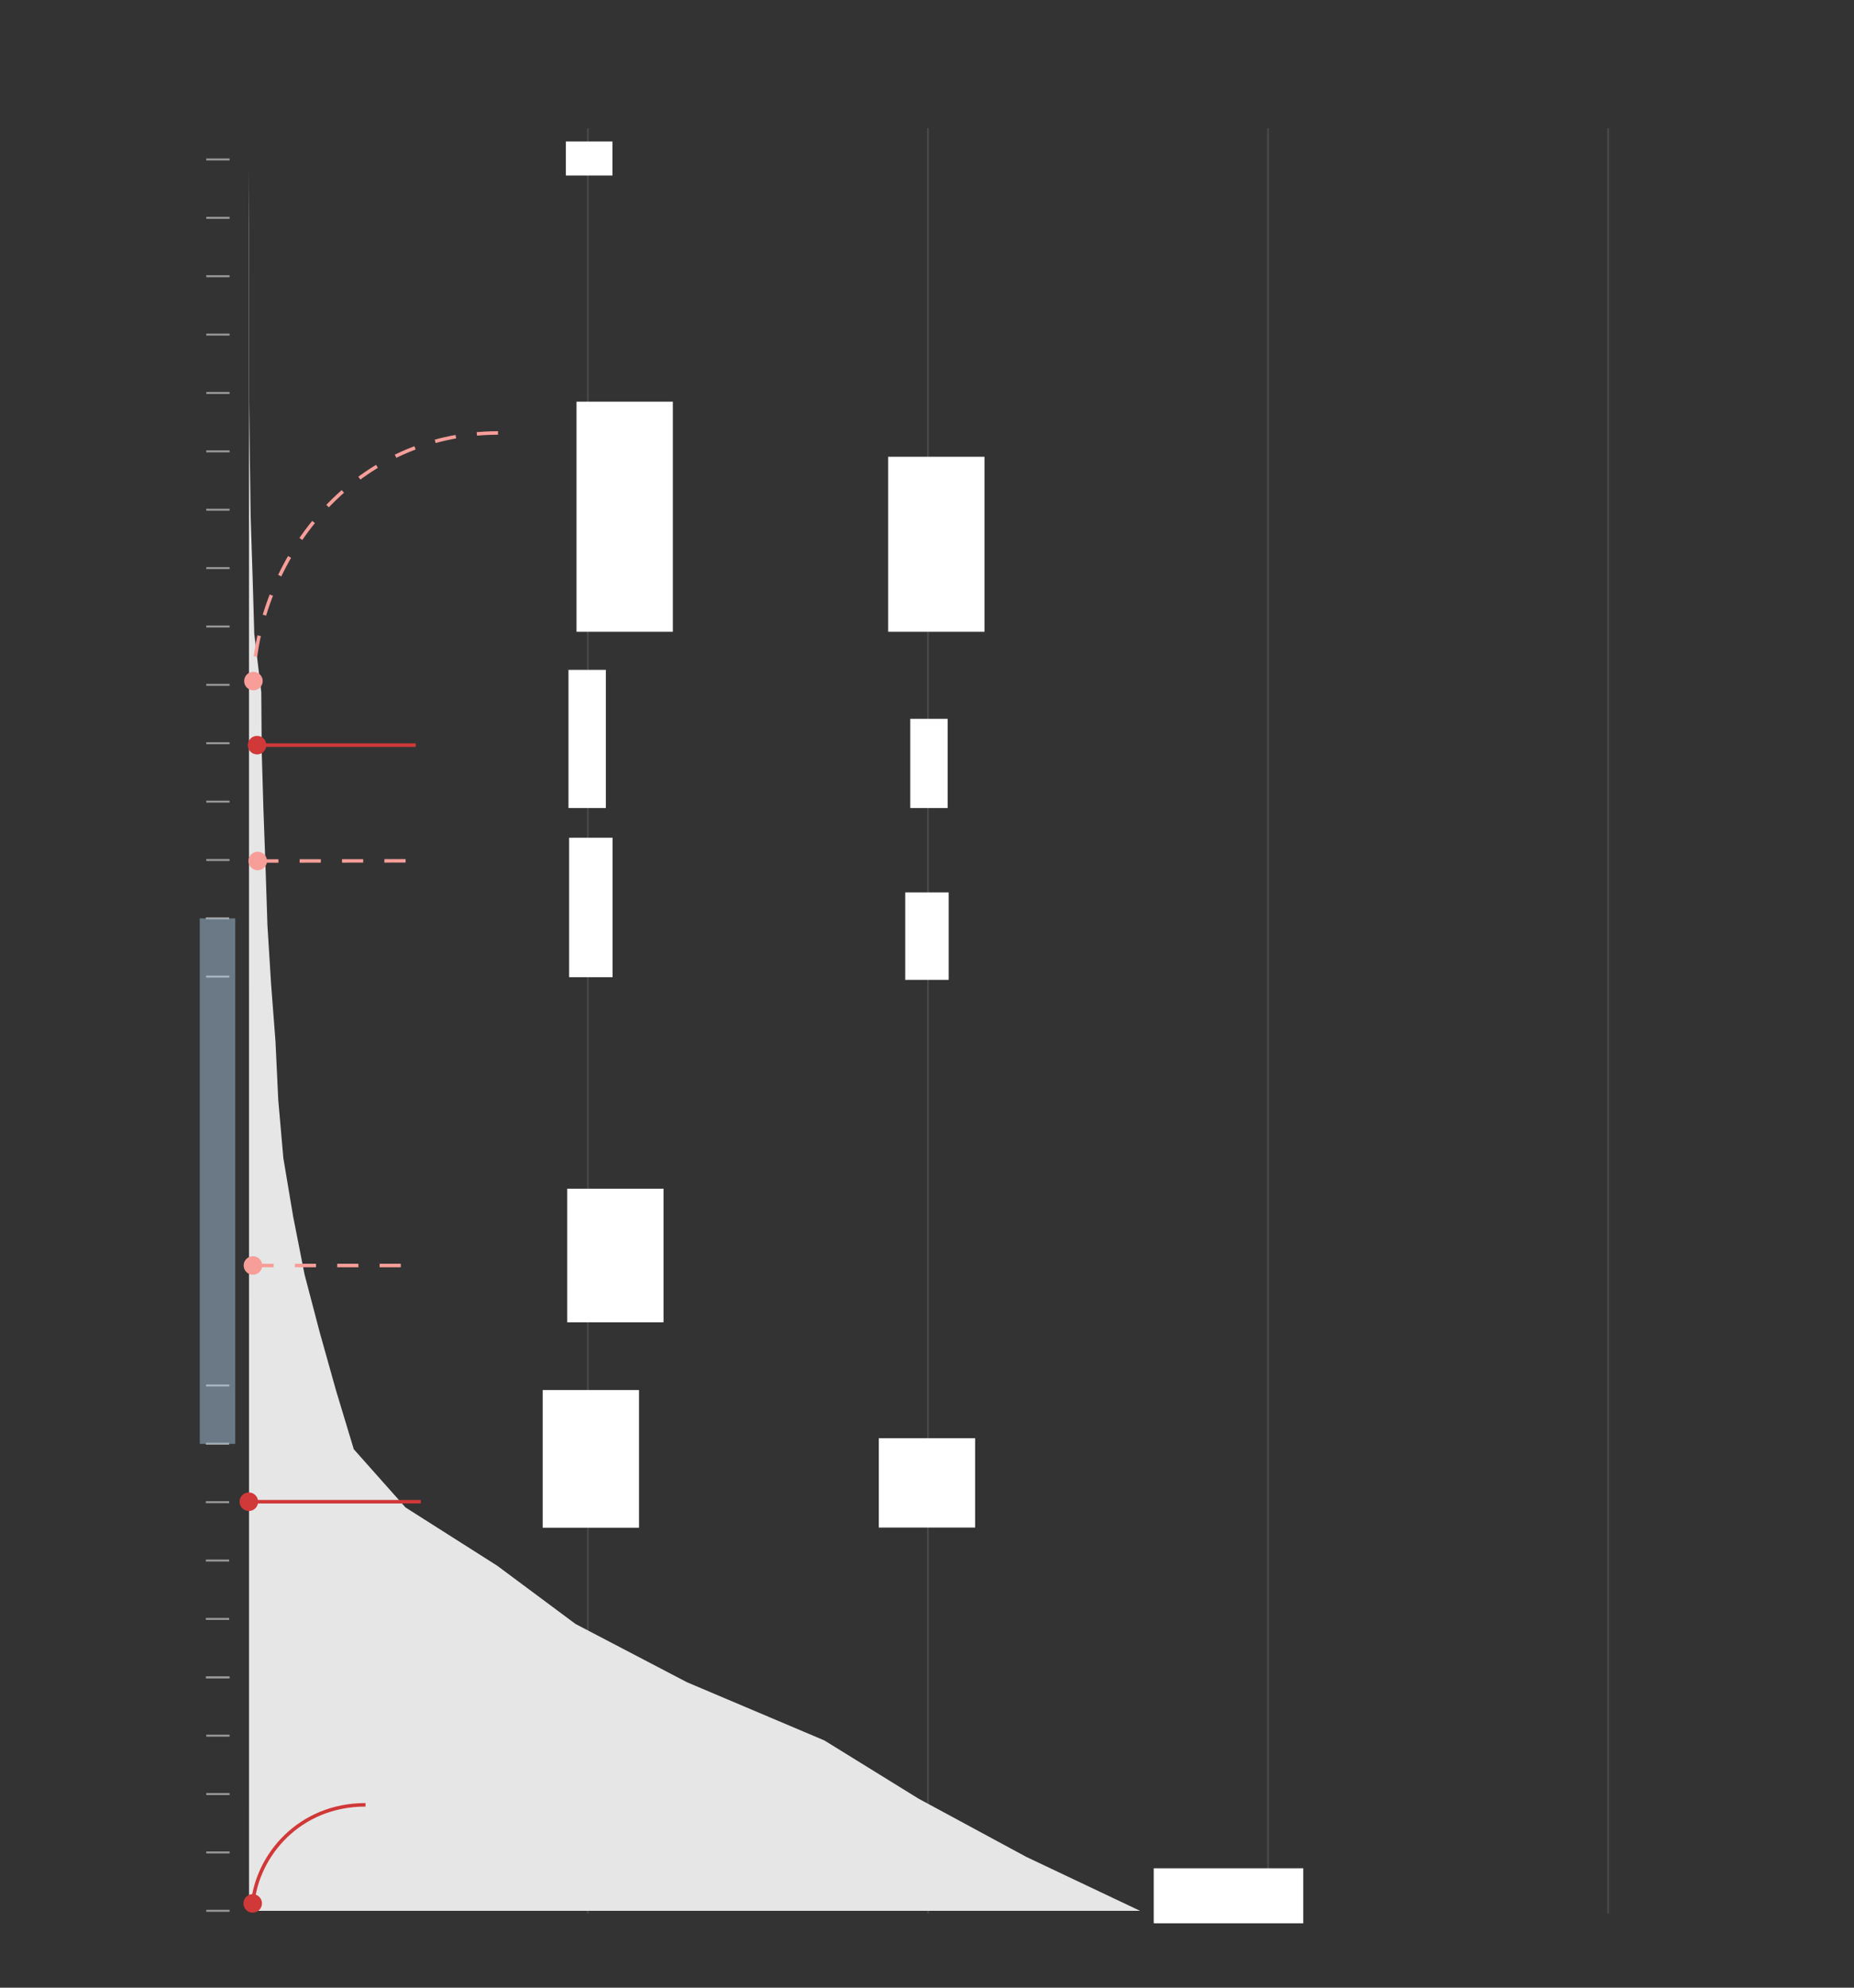 <?xml version="1.0" encoding="utf-8"?>
<!-- Generator: Adobe Illustrator 23.1.1, SVG Export Plug-In . SVG Version: 6.00 Build 0)  -->
<svg version="1.2" baseProfile="tiny" id="g-harvard-desktop-img" xmlns="http://www.w3.org/2000/svg" xmlns:xlink="http://www.w3.org/1999/xlink"
	 x="0px" y="0px" viewBox="0 0 700 750" xml:space="preserve">
<rect x="0" y="0" width="700" height="750" fill="#333333" stroke="none"/>
<g>
	<rect style="opacity:0.2;" x="221.574" y="48.403" fill="none" width="0.75" height="673.594"/>
	
		<line style="opacity:0.2;" fill="none" stroke="#999999" stroke-width="0.75" stroke-miterlimit="10" x1="350.36" y1="721.997" x2="350.36" y2="48.403"/>
	<rect style="opacity:0.2;" x="349.986" y="48.403" fill="none" width="0.75" height="673.594"/>
	
		<line style="opacity:0.2;" fill="none" stroke="#999999" stroke-width="0.75" stroke-miterlimit="10" x1="221.949" y1="721.997" x2="221.949" y2="48.403"/>
	<rect x="331.798" y="542.675" fill="#FFFFFF" width="36.375" height="33.71"/>
	
		<line style="opacity:0.2;" fill="none" stroke="#999999" stroke-width="0.75" stroke-miterlimit="10" x1="607.184" y1="721.997" x2="607.184" y2="48.403"/>
	<rect style="opacity:0.2;" x="606.809" y="-5.671" fill="none" width="0.75" height="742.581"/>
	
		<line style="opacity:0.2;" fill="none" stroke="#999999" stroke-width="0.75" stroke-miterlimit="10" x1="478.772" y1="721.997" x2="478.772" y2="48.403"/>
	<rect x="213.633" y="53.389" fill="#FFFFFF" width="17.595" height="12.836"/>
	<rect style="opacity:0.2;" x="478.397" y="48.403" fill="none" width="0.75" height="673.594"/>
	<rect x="214.633" y="252.754" fill="#FFFFFF" width="14.108" height="52.13"/>
	<polyline fill="#E6E6E6" points="94,62.782 94.082,85.354 94.082,107.33 94.082,129.306 94.082,151.282 94.323,173.259 
		94.643,195.216 95.364,217.192 96.005,239.168 98.648,261.144 98.809,283.12 99.45,305.096 100.251,327.073 100.972,349.049 
		102.333,371.025 104.016,393.001 105.058,414.977 106.98,436.953 110.665,458.929 114.991,480.905 120.759,502.882 
		126.928,524.857 133.577,546.833 153.124,568.809 187.732,590.785 217.292,612.761 259.351,634.737 311.263,656.714 
		346.832,678.689 387.528,700.666 430.439,721 94.021,721 94.002,63.378 	"/>
	<rect x="217.672" y="151.561" fill="#FFFFFF" width="36.375" height="86.827"/>
	<rect x="204.898" y="524.499" fill="#FFFFFF" width="36.375" height="51.948"/>
	<rect x="435.599" y="704.95" fill="#FFFFFF" width="56.458" height="20.754"/>
	<rect x="214.143" y="448.528" fill="#FFFFFF" width="36.375" height="50.409"/>
	<rect x="335.332" y="172.345" fill="#FFFFFF" width="36.375" height="66.043"/>
	<rect x="75.423" y="346.527" fill="none" width="13.397" height="198.28"/>
	<line fill="none" stroke="#999999" stroke-width="0.75" stroke-miterlimit="10" x1="77.876" y1="60.167" x2="86.689" y2="60.167"/>
	<line fill="none" stroke="#999999" stroke-width="0.75" stroke-miterlimit="10" x1="77.876" y1="82.194" x2="86.689" y2="82.194"/>
	
		<line fill="none" stroke="#999999" stroke-width="0.75" stroke-miterlimit="10" x1="77.876" y1="104.222" x2="86.689" y2="104.222"/>
	<line fill="none" stroke="#999999" stroke-width="0.75" stroke-miterlimit="10" x1="77.876" y1="126.25" x2="86.689" y2="126.25"/>
	
		<line fill="none" stroke="#999999" stroke-width="0.75" stroke-miterlimit="10" x1="77.876" y1="148.277" x2="86.689" y2="148.277"/>
	
		<line fill="none" stroke="#999999" stroke-width="0.75" stroke-miterlimit="10" x1="77.876" y1="170.305" x2="86.689" y2="170.305"/>
	
		<line fill="none" stroke="#999999" stroke-width="0.75" stroke-miterlimit="10" x1="77.876" y1="192.333" x2="86.689" y2="192.333"/>
	<line fill="none" stroke="#999999" stroke-width="0.75" stroke-miterlimit="10" x1="77.876" y1="214.36" x2="86.689" y2="214.36"/>
	
		<line fill="none" stroke="#999999" stroke-width="0.75" stroke-miterlimit="10" x1="77.876" y1="236.388" x2="86.689" y2="236.388"/>
	
		<line fill="none" stroke="#999999" stroke-width="0.75" stroke-miterlimit="10" x1="77.876" y1="258.415" x2="86.689" y2="258.415"/>
	
		<line fill="none" stroke="#999999" stroke-width="0.75" stroke-miterlimit="10" x1="77.876" y1="280.443" x2="86.689" y2="280.443"/>
	
		<line fill="none" stroke="#999999" stroke-width="0.75" stroke-miterlimit="10" x1="77.876" y1="302.471" x2="86.689" y2="302.471"/>
	
		<line fill="none" stroke="#999999" stroke-width="0.75" stroke-miterlimit="10" x1="77.876" y1="324.499" x2="86.689" y2="324.499"/>
	
		<line fill="none" stroke="#999999" stroke-width="0.75" stroke-miterlimit="10" x1="77.876" y1="632.886" x2="86.689" y2="632.886"/>
	
		<line fill="none" stroke="#999999" stroke-width="0.75" stroke-miterlimit="10" x1="77.876" y1="654.913" x2="86.689" y2="654.913"/>
	
		<line fill="none" stroke="#999999" stroke-width="0.75" stroke-miterlimit="10" x1="77.876" y1="676.941" x2="86.689" y2="676.941"/>
	
		<line fill="none" stroke="#999999" stroke-width="0.75" stroke-miterlimit="10" x1="77.876" y1="698.969" x2="86.689" y2="698.969"/>
	
		<line fill="none" stroke="#999999" stroke-width="0.75" stroke-miterlimit="10" x1="77.876" y1="720.996" x2="86.689" y2="720.996"/>
	<g>
		
			<line fill="none" stroke="#D13838" stroke-width="1.33" stroke-miterlimit="10" x1="96.885" y1="281.159" x2="156.978" y2="281.159"/>
		<g>
			<path fill="#D13838" d="M97.06,284.66c-1.933,0-3.5-1.567-3.5-3.5s1.567-3.5,3.5-3.5c1.933,0,3.5,1.567,3.5,3.5
				S98.993,284.66,97.06,284.66z"/>
		</g>
	</g>
	<g>
		
			<line fill="none" stroke="#F89E99" stroke-width="1.33" stroke-miterlimit="10" stroke-dasharray="8,8" x1="97.134" y1="324.874" x2="156.978" y2="324.804"/>
		<g>
			<path fill="#F89E99" d="M97.313,328.374c-1.933,0.002-3.502-1.563-3.505-3.496s1.563-3.502,3.496-3.504
				c1.933-0.002,3.502,1.563,3.504,3.496S99.246,328.372,97.313,328.374z"/>
		</g>
	</g>
	
		<line fill="none" stroke="#999999" stroke-width="0.75" stroke-miterlimit="10" x1="77.715" y1="544.775" x2="86.528" y2="544.775"/>
	
		<line fill="none" stroke="#999999" stroke-width="0.75" stroke-miterlimit="10" x1="77.715" y1="566.803" x2="86.528" y2="566.803"/>
	
		<line fill="none" stroke="#999999" stroke-width="0.75" stroke-miterlimit="10" x1="77.715" y1="588.831" x2="86.528" y2="588.831"/>
	
		<line fill="none" stroke="#999999" stroke-width="0.75" stroke-miterlimit="10" x1="77.715" y1="610.858" x2="86.528" y2="610.858"/>
	
		<line fill="none" stroke="#999999" stroke-width="0.75" stroke-miterlimit="10" x1="77.715" y1="632.886" x2="86.528" y2="632.886"/>
	
		<line fill="none" stroke="#999999" stroke-width="0.75" stroke-miterlimit="10" x1="77.715" y1="346.499" x2="86.528" y2="346.499"/>
	
		<line fill="none" stroke="#999999" stroke-width="0.75" stroke-miterlimit="10" x1="77.795" y1="368.499" x2="86.608" y2="368.499"/>
	
		<line fill="none" stroke="#999999" stroke-width="0.75" stroke-miterlimit="10" x1="77.795" y1="522.775" x2="86.608" y2="522.775"/>
	<g>
		
			<line fill="none" stroke="#D13838" stroke-width="1.33" stroke-miterlimit="10" x1="93.772" y1="566.637" x2="158.898" y2="566.637"/>
		<g>
			<circle fill="#D13838" cx="93.947" cy="566.637" r="3.5"/>
		</g>
	</g>
	<g>
		<path fill="none" stroke="#F89E99" stroke-width="1.33" stroke-miterlimit="10" stroke-dasharray="8,8" d="M188.032,163.362
			c-55.918,0.168-90.837,48.571-92.37,93.794"/>
		<g>
			<path fill="#F89E99" d="M92.185,256.906c-0.041,1.933,1.493,3.533,3.425,3.574c1.932,0.041,3.533-1.493,3.574-3.425
				c0.041-1.932-1.493-3.533-3.425-3.574C93.826,253.439,92.226,254.973,92.185,256.906z"/>
		</g>
	</g>
	<g>
		<path fill="none" stroke="#D13838" stroke-width="1.33" stroke-miterlimit="10" d="M138,681
			c-24.939,0-40.881,18.954-42.611,37.377"/>
		<g>
			<path fill="#D13838" d="M91.918,718.017c-0.1,1.93,1.384,3.577,3.314,3.677c1.93,0.1,3.577-1.384,3.677-3.314
				c0.1-1.93-1.384-3.577-3.314-3.677S92.018,716.086,91.918,718.017z"/>
		</g>
	</g>
	<g>
		
			<line fill="none" stroke="#F89E99" stroke-width="1.33" stroke-miterlimit="10" stroke-dasharray="8,8" x1="95.325" y1="477.497" x2="158.898" y2="477.496"/>
		<g>
			<path fill="#F89E99" d="M95.5,480.997c-1.933,0-3.5-1.567-3.5-3.5c0-1.933,1.567-3.5,3.5-3.5s3.5,1.567,3.5,3.5
				C99.001,479.43,97.433,480.997,95.5,480.997z"/>
		</g>
	</g>
	<rect x="343.682" y="271.234" fill="#FFFFFF" width="14.108" height="33.651"/>
	<rect x="341.779" y="336.731" fill="#FFFFFF" width="16.413" height="32.992"/>
	<rect x="214.878" y="316.087" fill="#FFFFFF" width="16.413" height="52.636"/>
	<rect style="opacity:0.4;" x="75.423" y="346.527" fill="#BDE1FF" width="13.397" height="198.281"/>
</g>
<style>
#g-harvard-desktop-img rect, #g-harvard-desktop-img circle, #g-harvard-desktop-img path, #g-harvard-desktop-img line, #g-harvard-desktop-img polyline { vector-effect: non-scaling-stroke; }
</style>
</svg>


